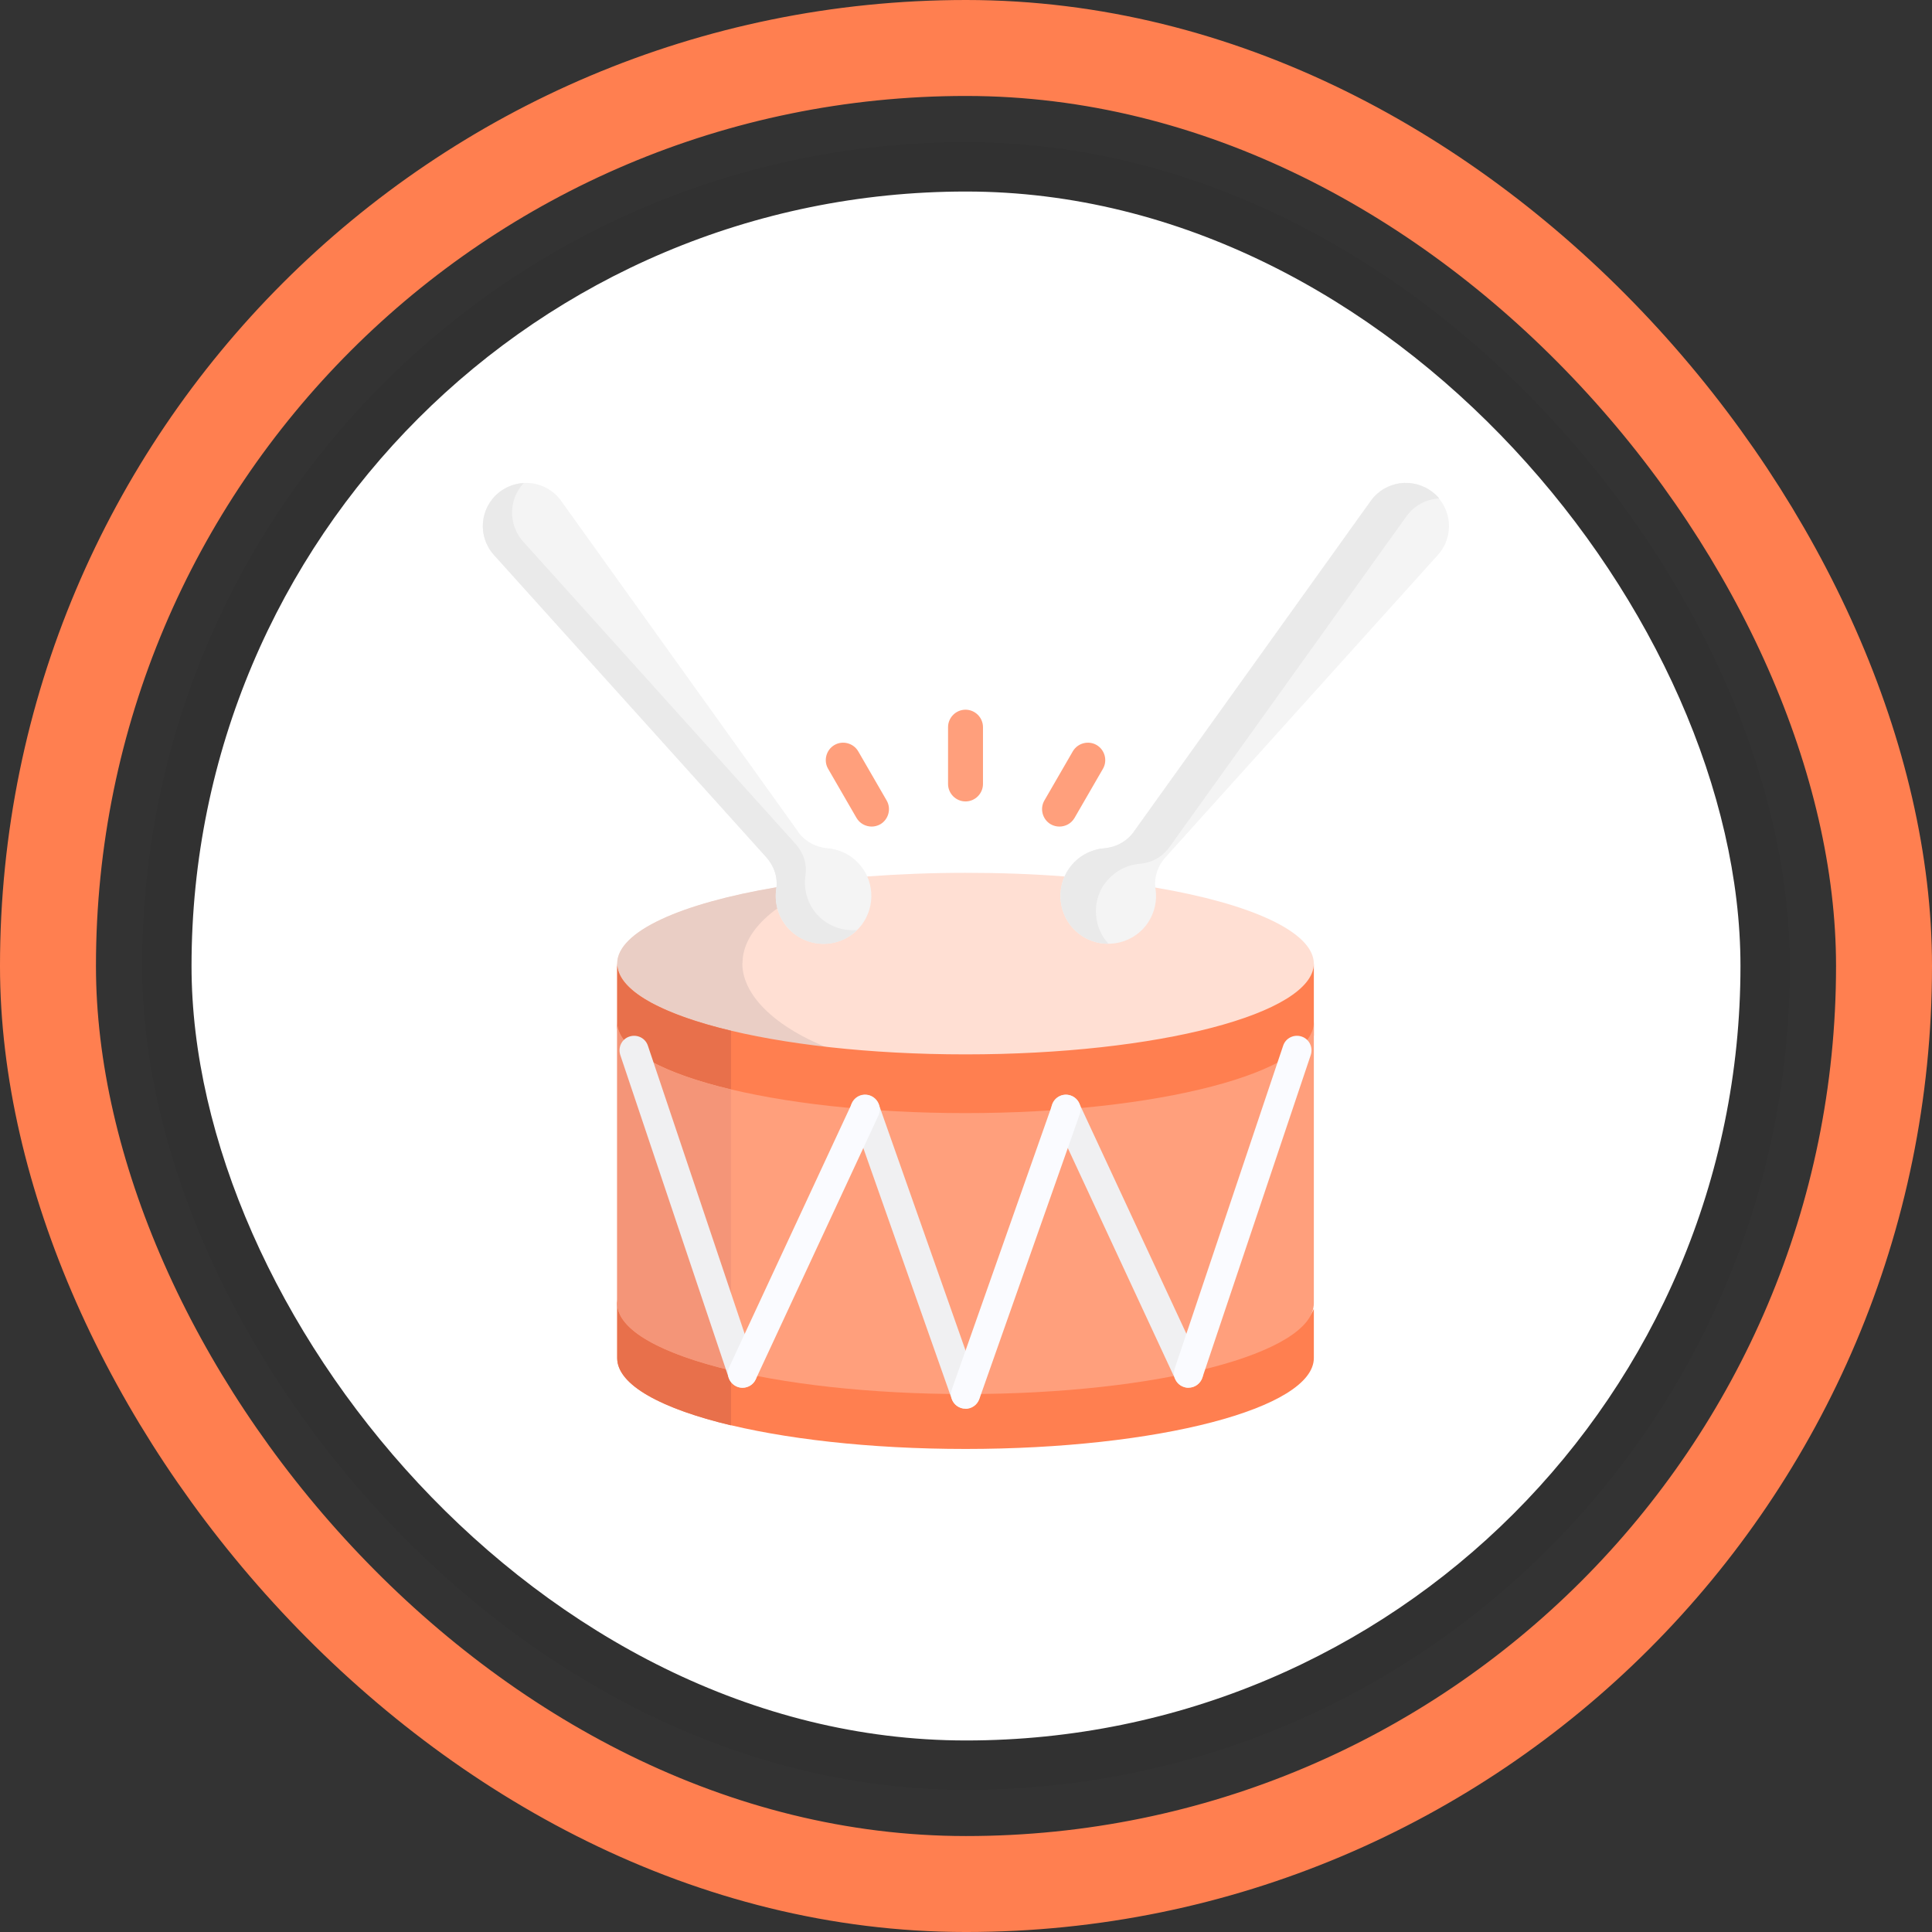 <?xml version="1.0" encoding="UTF-8"?>
<svg id="Layer_2" data-name="Layer 2" xmlns="http://www.w3.org/2000/svg" width="100.67" height="100.67" viewBox="0 0 100.67 100.67">
  <rect x="0" y="0" width="100.67" height="100.67" fill="#333333" stroke="none"/>
  <defs>
    <style>
      .cls-1 {
        fill: #eacec5;
      }

      .cls-1, .cls-2, .cls-3, .cls-4, .cls-5, .cls-6, .cls-7, .cls-8, .cls-9, .cls-10, .cls-11, .cls-12 {
        stroke-width: 0px;
      }

      .cls-2 {
        fill: #eaeaea;
      }

      .cls-3 {
        fill: #000;
        opacity: .05;
      }

      .cls-4 {
        fill: coral;
      }

      .cls-5 {
        fill: #ffdfd3;
      }

      .cls-6 {
        fill: #f4f4f4;
      }

      .cls-7 {
        fill: #f49578;
      }

      .cls-8 {
        fill: #fafbff;
      }

      .cls-9 {
        fill: #e8704b;
      }

      .cls-13 {
        fill: none;
        stroke: coral;
        stroke-miterlimit: 10;
        stroke-width: 5px;
      }

      .cls-10 {
        fill: #fff;
      }

      .cls-11 {
        fill: #f0f0f2;
      }

      .cls-12 {
        fill: #ff9f7c;
      }
    </style>
  </defs>
  <g id="Layer_1-2" data-name="Layer 1">
    <g>
      <g>
        <rect class="cls-3" x="7.41" y="7.41" width="85.85" height="85.85" rx="42.92" ry="42.92"/>
        <rect class="cls-10" x="9.98" y="9.98" width="80.71" height="80.71" rx="40.35" ry="40.35"/>
        <rect class="cls-13" x="2.5" y="2.5" width="95.67" height="95.67" rx="47.83" ry="47.83"/>
      </g>
      <g>
        <path class="cls-5" d="M60.21,46.24l-4.74-.57c-1.64-.13-3.37-.19-5.16-.19s-3.5.07-5.12.19l-4.73.57c-4.99.84-8.3,2.31-8.3,3.98,0,2.62,8.13,5.04,18.15,5.04s18.15-2.42,18.15-5.04c0-1.66-3.28-3.13-8.25-3.97h0Z"/>
        <g>
          <path class="cls-1" d="M38.69,50.19c0-1.76,1.88-3.33,4.78-4.32l-3.01.36c-4.99.84-8.3,2.31-8.3,3.98,0,2.04,4.93,3.96,11.85,4.71-3.21-1.07-5.33-2.86-5.33-4.73h0Z"/>
          <path class="cls-6" d="M59.08,43.34c-.36.5-.93.81-1.54.86-.71.06-1.39.42-1.84,1.06-.71,1.02-.55,2.43.36,3.26,1.07.98,2.73.84,3.63-.27.45-.57.62-1.27.52-1.93-.09-.6.11-1.2.52-1.65l14.19-15.75c.87-.96.75-2.45-.26-3.26-1.01-.81-2.49-.61-3.24.44l-12.35,17.24Z"/>
          <path class="cls-6" d="M41.58,43.34c.36.5.93.81,1.54.86.71.06,1.39.42,1.84,1.06.71,1.02.55,2.43-.36,3.26-1.07.98-2.73.84-3.63-.27-.45-.57-.62-1.27-.52-1.93.09-.6-.11-1.2-.52-1.65l-14.19-15.75c-.87-.96-.75-2.45.26-3.26,1.01-.81,2.49-.61,3.24.44l12.35,17.24Z"/>
          <path class="cls-2" d="M57.55,46.07c.45-.64,1.13-1,1.84-1.06.62-.05,1.18-.36,1.54-.86l12.35-17.24c.41-.58,1.05-.9,1.71-.94-.09-.11-.2-.22-.32-.31-1.01-.81-2.49-.61-3.24.44l-12.35,17.24c-.36.5-.93.81-1.54.86-.71.06-1.39.42-1.84,1.06-.71,1.02-.55,2.43.36,3.26.49.45,1.1.66,1.7.66-.78-.85-.88-2.16-.22-3.11h0Z"/>
          <path class="cls-2" d="M42.49,47.55c-.45-.56-.62-1.27-.52-1.93.09-.6-.11-1.2-.52-1.65l-14.19-15.75c-.79-.88-.76-2.21.03-3.05-.45.02-.91.19-1.29.49-1.01.81-1.13,2.3-.26,3.26l14.19,15.75c.4.45.61,1.05.52,1.65-.1.67.07,1.37.52,1.93.9,1.12,2.56,1.26,3.63.27.02-.02.04-.04.06-.06-.81.07-1.63-.24-2.18-.92h0Z"/>
        </g>
        <path class="cls-12" d="M50.31,41.76c-.5,0-.91-.41-.91-.91v-2.96c0-.5.41-.91.91-.91s.91.41.91.91v2.96c0,.5-.41.91-.91.91h0Z"/>
        <path class="cls-12" d="M45.42,43.07c-.31,0-.62-.16-.79-.45l-1.48-2.56c-.25-.43-.1-.99.33-1.24.43-.25.99-.1,1.24.33l1.48,2.56c.25.43.1.99-.33,1.24-.14.08-.3.12-.45.12h0Z"/>
        <path class="cls-12" d="M55.2,43.07c-.15,0-.31-.04-.45-.12-.43-.25-.58-.81-.33-1.24l1.48-2.56c.25-.43.81-.58,1.24-.33.43.25.58.81.33,1.24l-1.48,2.56c-.17.29-.47.45-.79.45h0Z"/>
        <path class="cls-4" d="M50.31,58.2c9.38,0,17.18-1.86,18.15-4.24v-3.76c0,2.62-8.13,4.74-18.15,4.74s-18.15-2.12-18.15-4.74v3.26c0,2.62,8.13,4.74,18.15,4.74h0Z"/>
        <path class="cls-9" d="M38.09,53.71c-3.64-.87-5.93-2.11-5.93-3.5v3.26c0,1.39,2.28,2.63,5.93,3.5v-3.26Z"/>
        <path class="cls-4" d="M50.31,72.44c-10.02,0-18.15-2.12-18.15-4.74v3.06c0,2.62,8.13,4.74,18.15,4.74s18.15-2.12,18.15-4.74v-2.56c-.97,2.38-8.77,4.24-18.15,4.24h0Z"/>
        <path class="cls-9" d="M38.09,71.21c-3.64-.87-5.93-2.11-5.93-3.5v3.06c0,1.39,2.28,2.63,5.93,3.5v-3.06Z"/>
        <path class="cls-12" d="M50.31,58c-10.02,0-18.15-2.12-18.15-4.74v14.64c0,2.62,8.13,4.74,18.15,4.74s18.15-2.12,18.15-4.74v-14.64c0,2.62-8.13,4.74-18.15,4.74h0Z"/>
        <path class="cls-7" d="M38.09,56.77c-3.64-.87-5.93-2.11-5.93-3.5v14.64c0,1.39,2.28,2.63,5.93,3.5v-14.64Z"/>
        <path class="cls-11" d="M50.31,73.4c-.31,0-.61-.2-.72-.51l-5.23-14.84c-.14-.4.07-.83.46-.97.4-.14.83.07.97.46l5.23,14.84c.14.4-.07.83-.46.97-.08.03-.17.04-.25.04h0Z"/>
        <path class="cls-11" d="M38.69,72.31c-.32,0-.61-.2-.72-.52l-5.65-16.82c-.13-.4.08-.83.48-.96.4-.13.83.08.96.48l5.65,16.82c.13.4-.08.83-.48.96-.08.03-.16.04-.24.04h0Z"/>
        <path class="cls-11" d="M61.93,72.31c-.29,0-.56-.16-.69-.44l-6.39-13.75c-.18-.38-.01-.83.37-1.01.38-.18.83-.01,1.01.37l6.39,13.74c.18.38.01.83-.37,1.01-.1.05-.21.07-.32.07h0Z"/>
        <path class="cls-8" d="M38.69,72.31c-.11,0-.22-.02-.32-.07-.38-.18-.55-.63-.37-1.01l6.39-13.74c.18-.38.63-.55,1.01-.37.38.18.55.63.37,1.01l-6.39,13.74c-.13.28-.4.44-.69.44h0Z"/>
        <path class="cls-8" d="M50.31,73.4c-.08,0-.17-.01-.25-.04-.4-.14-.6-.57-.46-.97l5.23-14.84c.14-.4.57-.6.97-.46.4.14.6.57.46.97l-5.23,14.84c-.11.31-.4.51-.72.51h0Z"/>
        <path class="cls-8" d="M61.93,72.31c-.08,0-.16-.01-.24-.04-.4-.13-.61-.56-.48-.96l5.65-16.82c.13-.4.56-.61.96-.48.4.13.61.56.48.96l-5.65,16.82c-.11.32-.4.52-.72.52h0Z"/>
      </g>
    </g>
  </g>
</svg>